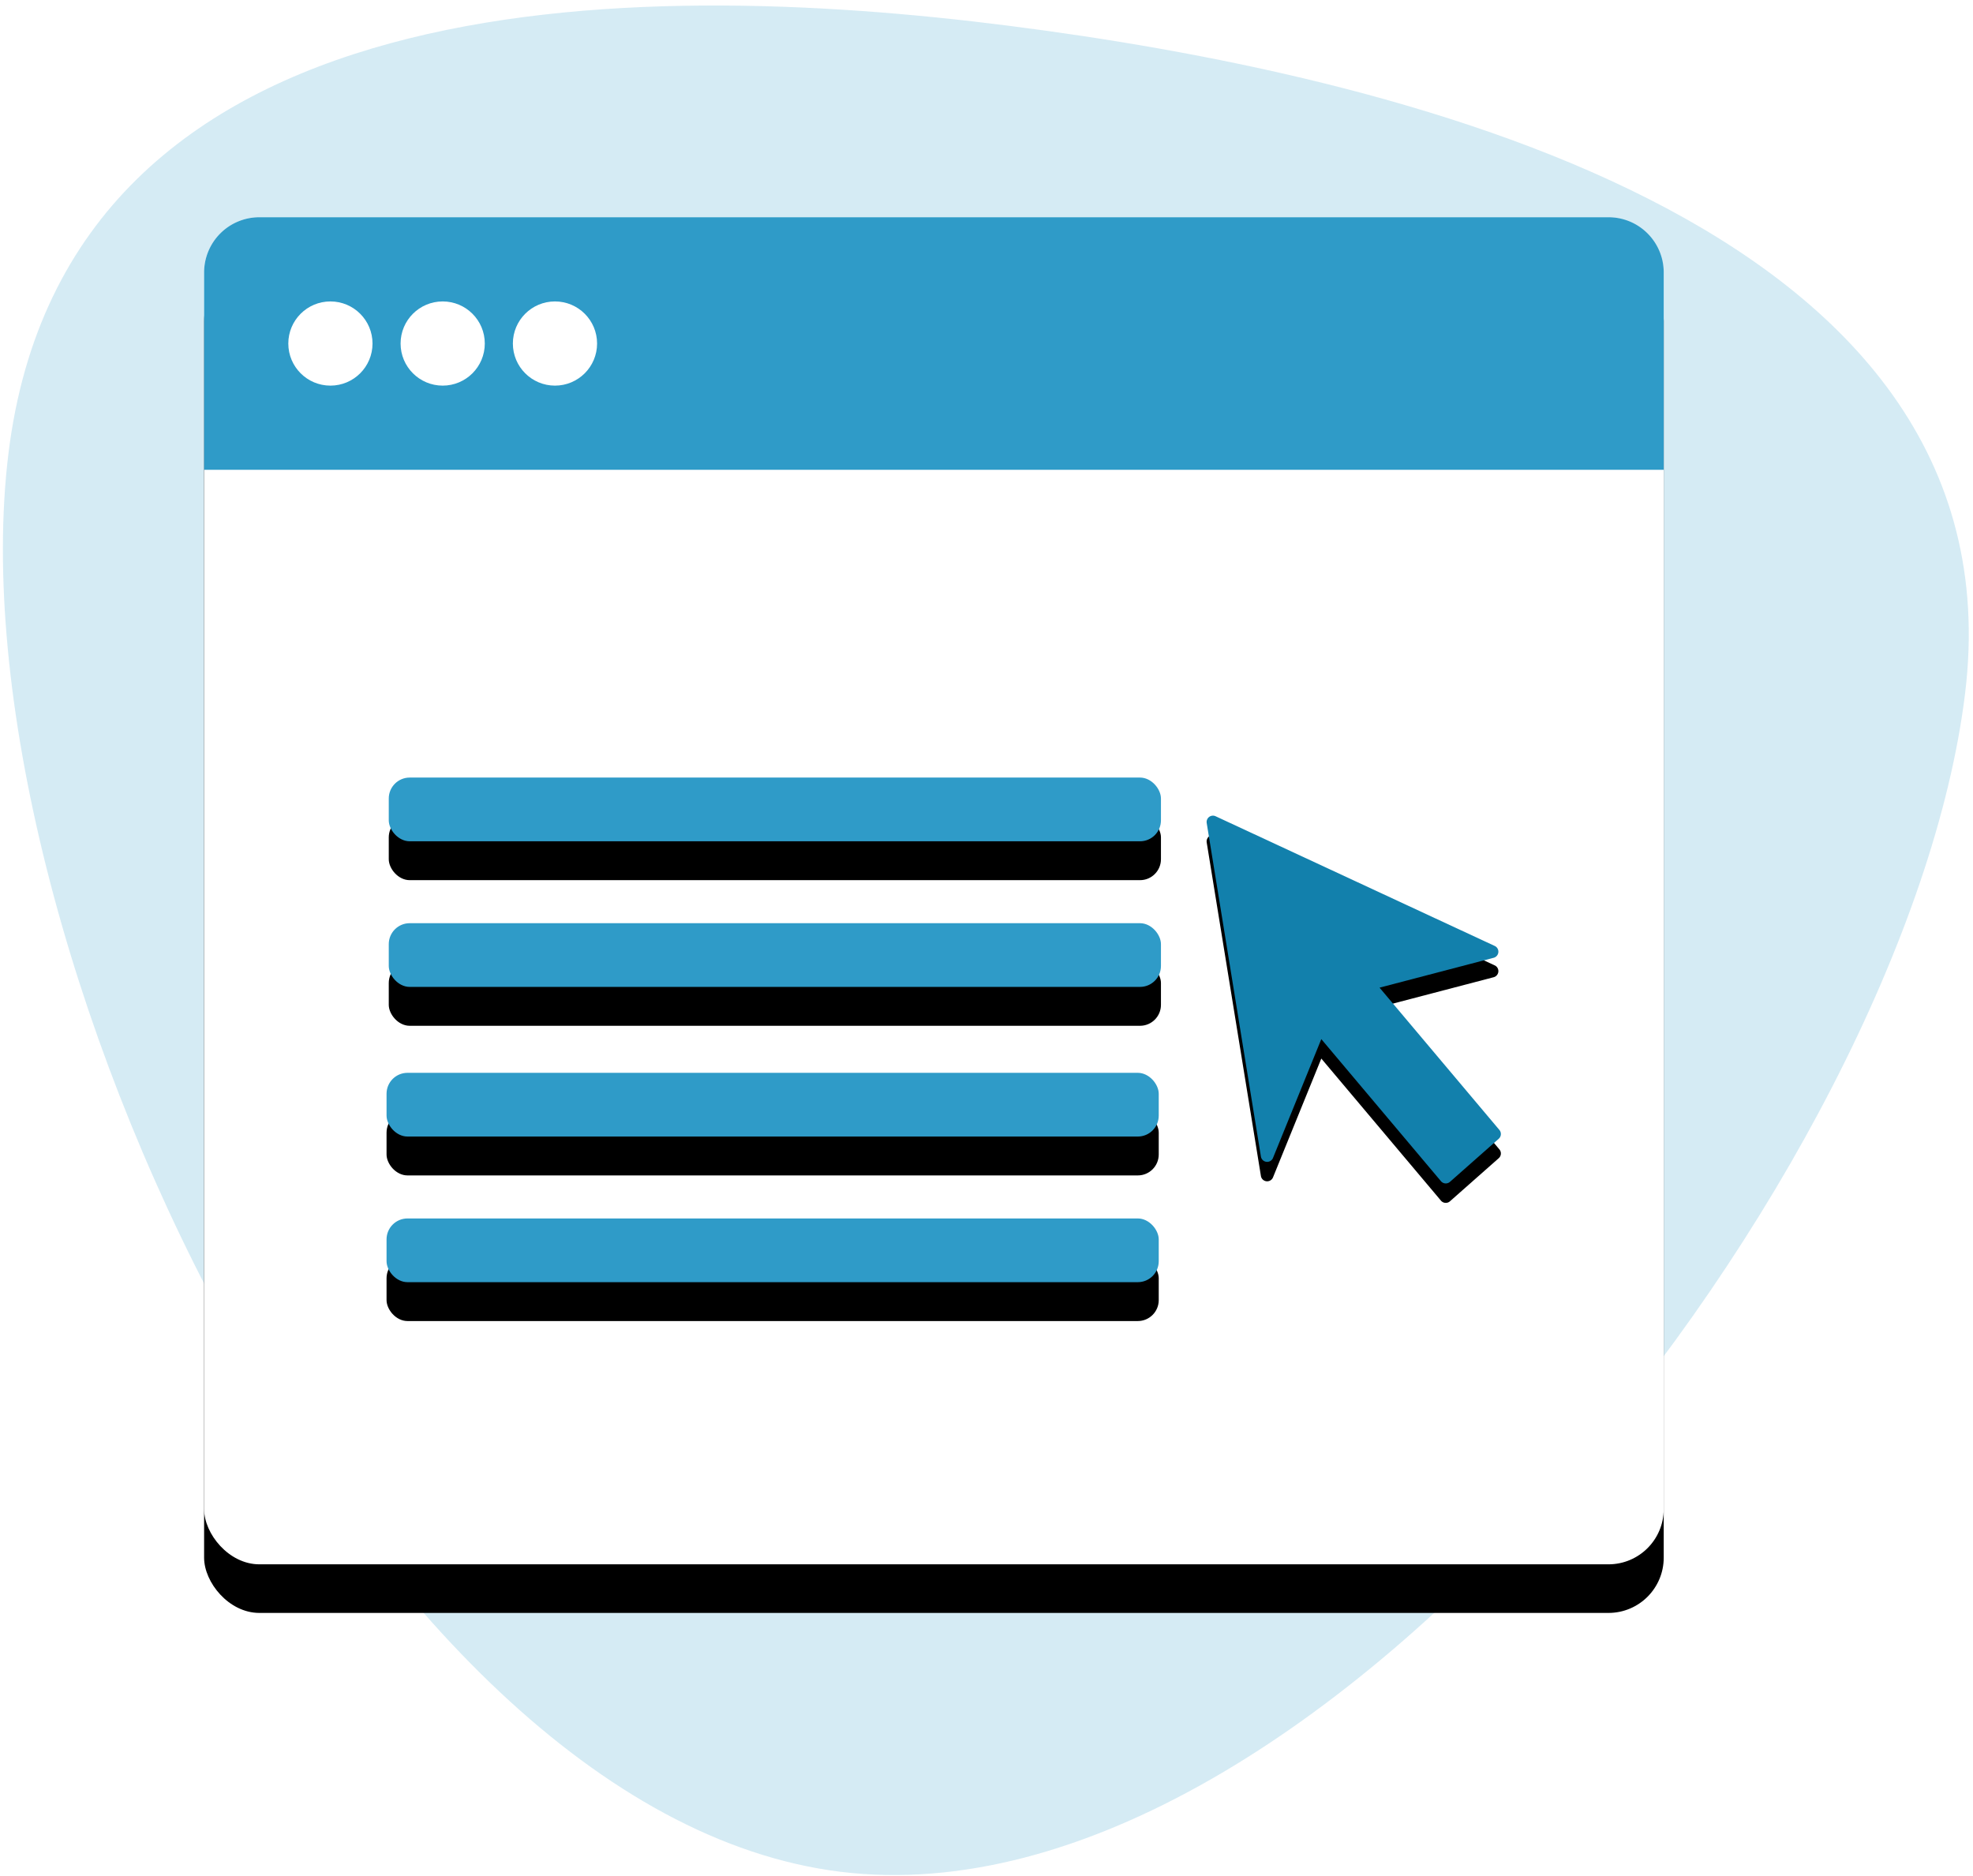 <svg xmlns="http://www.w3.org/2000/svg" xmlns:xlink="http://www.w3.org/1999/xlink" width="203" height="193" viewBox="0 0 203 193">
    <defs>
        <rect id="b" width="150.179" height="138.595" rx="5.686"/>
        <filter id="a" width="123.3%" height="125.3%" x="-11.7%" y="-9%" filterUnits="objectBoundingBox">
            <feOffset dy="5" in="SourceAlpha" result="shadowOffsetOuter1"/>
            <feGaussianBlur in="shadowOffsetOuter1" result="shadowBlurOuter1" stdDeviation="5"/>
            <feColorMatrix in="shadowBlurOuter1" values="0 0 0 0 0 0 0 0 0 0 0 0 0 0 0 0 0 0 0.107 0"/>
        </filter>
        <rect id="d" width="79.449" height="6.555" y="30.806" rx="2.154"/>
        <filter id="c" width="127.7%" height="435.6%" x="-13.8%" y="-106.8%" filterUnits="objectBoundingBox">
            <feOffset dy="4" in="SourceAlpha" result="shadowOffsetOuter1"/>
            <feGaussianBlur in="shadowOffsetOuter1" result="shadowBlurOuter1" stdDeviation="3"/>
            <feColorMatrix in="shadowBlurOuter1" values="0 0 0 0 0 0 0 0 0 0 0 0 0 0 0 0 0 0 0.107 0"/>
        </filter>
        <rect id="f" width="79.449" height="6.555" y="45.789" rx="2.154"/>
        <filter id="e" width="127.7%" height="435.6%" x="-13.8%" y="-106.8%" filterUnits="objectBoundingBox">
            <feOffset dy="4" in="SourceAlpha" result="shadowOffsetOuter1"/>
            <feGaussianBlur in="shadowOffsetOuter1" result="shadowBlurOuter1" stdDeviation="3"/>
            <feColorMatrix in="shadowBlurOuter1" values="0 0 0 0 0 0 0 0 0 0 0 0 0 0 0 0 0 0 0.107 0"/>
        </filter>
        <rect id="h" width="79.449" height="6.555" x=".228" y=".428" rx="2.154"/>
        <filter id="g" width="127.7%" height="435.6%" x="-13.8%" y="-106.8%" filterUnits="objectBoundingBox">
            <feOffset dy="4" in="SourceAlpha" result="shadowOffsetOuter1"/>
            <feGaussianBlur in="shadowOffsetOuter1" result="shadowBlurOuter1" stdDeviation="3"/>
            <feColorMatrix in="shadowBlurOuter1" values="0 0 0 0 0 0 0 0 0 0 0 0 0 0 0 0 0 0 0.107 0"/>
        </filter>
        <rect id="j" width="79.449" height="6.555" x=".228" y="15.411" rx="2.154"/>
        <filter id="i" width="127.7%" height="435.6%" x="-13.8%" y="-106.8%" filterUnits="objectBoundingBox">
            <feOffset dy="4" in="SourceAlpha" result="shadowOffsetOuter1"/>
            <feGaussianBlur in="shadowOffsetOuter1" result="shadowBlurOuter1" stdDeviation="3"/>
            <feColorMatrix in="shadowBlurOuter1" values="0 0 0 0 0 0 0 0 0 0 0 0 0 0 0 0 0 0 0.107 0"/>
        </filter>
        <path id="l" d="M12.944 26.593l5.578 34.32a.65.65 0 0 0 1.244.14l4.97-12.224 12.309 14.617a.65.65 0 0 0 .927.069l5.02-4.434a.65.65 0 0 0 .067-.906l-12.33-14.64 11.74-3.073a.65.65 0 0 0 .11-1.218L13.86 25.9a.65.65 0 0 0-.915.693z"/>
        <filter id="k" width="156.9%" height="146.1%" x="-28.6%" y="-17.7%" filterUnits="objectBoundingBox">
            <feOffset dy="2" in="SourceAlpha" result="shadowOffsetOuter1"/>
            <feGaussianBlur in="shadowOffsetOuter1" result="shadowBlurOuter1" stdDeviation="2.5"/>
            <feColorMatrix in="shadowBlurOuter1" values="0 0 0 0 0 0 0 0 0 0 0 0 0 0 0 0 0 0 0.107 0"/>
        </filter>
    </defs>
    <g fill="none" fill-rule="evenodd">
        <path fill="#D8D8D8" fill-opacity="0" fill-rule="nonzero" d="M-26-28h244v244H-26z"/>
        <path fill="#2F9BC8" fill-opacity=".2" d="M202.182 71.377c6.01-48.95-59.861-63.812-98.38-68.725C65.282-2.261 6.88-2.291.869 46.659-5.14 95.61 37.142 186.52 86.501 192.581c49.359 6.06 109.671-72.253 115.681-121.204z"/>
        <g transform="translate(21 22.351)">
            <use fill="#000" filter="url(#a)" xlink:href="#b"/>
            <use fill="#FFF" xlink:href="#b"/>
            <path fill="#2F9BC8" d="M5.686 0h138.807a5.686 5.686 0 0 1 5.686 5.686v20.3H0v-20.3A5.686 5.686 0 0 1 5.686 0z"/>
            <ellipse cx="12.996" cy="12.993" fill="#FFF" rx="4.332" ry="4.331"/>
            <ellipse cx="24.548" cy="12.993" fill="#FFF" rx="4.332" ry="4.331"/>
            <ellipse cx="36.101" cy="12.993" fill="#FFF" rx="4.332" ry="4.331"/>
        </g>
        <g transform="translate(39.772 79.572)">
            <use fill="#000" filter="url(#c)" xlink:href="#d"/>
            <use fill="#2F9BC8" xlink:href="#d"/>
        </g>
        <g transform="translate(39.772 79.572)">
            <use fill="#000" filter="url(#e)" xlink:href="#f"/>
            <use fill="#2F9BC8" xlink:href="#f"/>
        </g>
        <g transform="translate(39.772 79.572)">
            <use fill="#000" filter="url(#g)" xlink:href="#h"/>
            <use fill="#2F9BC8" xlink:href="#h"/>
        </g>
        <g transform="translate(39.772 79.572)">
            <use fill="#000" filter="url(#i)" xlink:href="#j"/>
            <use fill="#2F9BC8" xlink:href="#j"/>
        </g>
        <g>
            <g transform="translate(111.212 58.08)">
                <use fill="#000" filter="url(#k)" xlink:href="#l"/>
                <use fill="#1280AC" xlink:href="#l"/>
            </g>
        </g>
    </g>
</svg>
